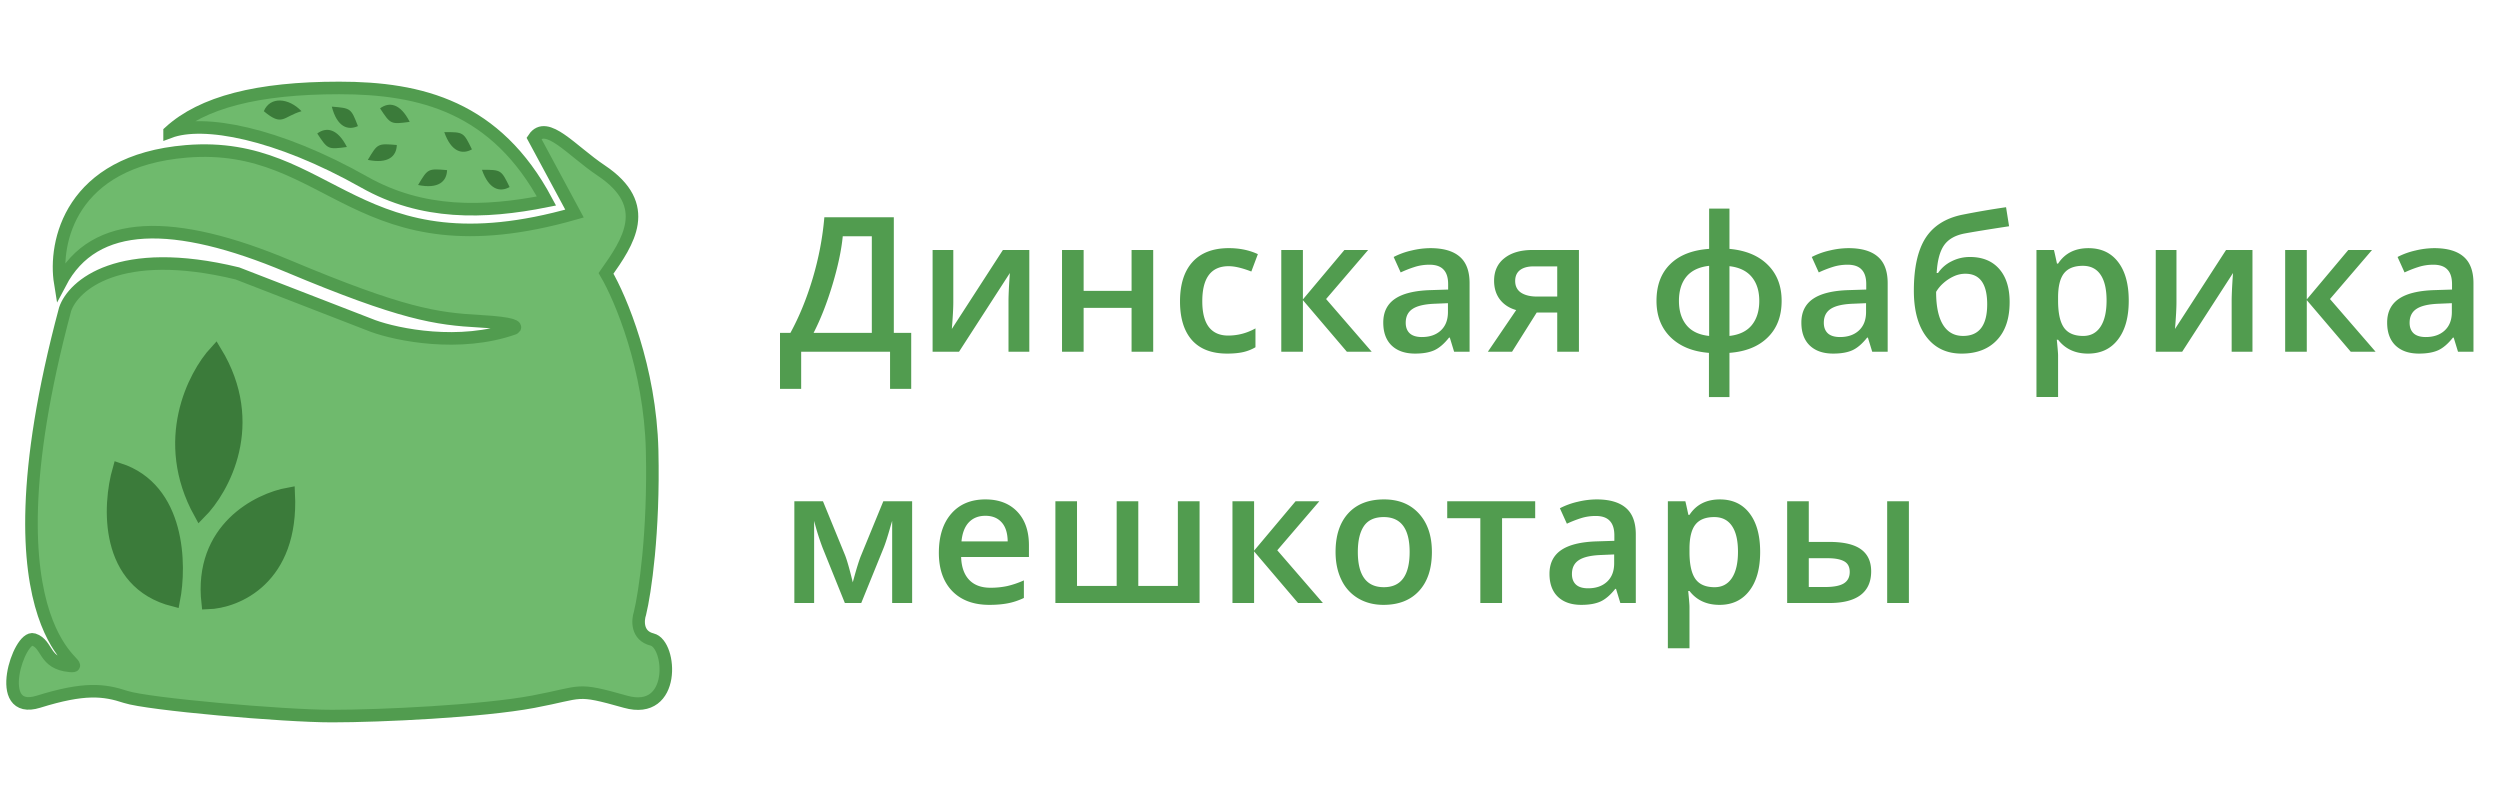 <svg width="199" height="64" fill="none" xmlns="http://www.w3.org/2000/svg"><path d="M62.088 26.498h.828c.708-1.293 1.3-2.746 1.78-4.357.478-1.612.785-3.228.922-4.849h5.53v9.206h1.384v4.454h-1.684V28h-7.075v2.952h-1.685v-4.454zm4.995-7.69c-.107 1.108-.38 2.395-.82 3.86-.44 1.46-.94 2.737-1.502 3.83h4.636v-7.69h-2.314zm8.8 1.091v4.153c0 .484-.04 1.194-.117 2.132l4.065-6.285h2.102V28h-1.656v-4.08c0-.224.013-.588.037-1.09.03-.504.054-.87.073-1.1L76.337 28h-2.102v-8.1h1.648zm10.374 0v3.252h3.816V19.9h1.722V28h-1.722v-3.494h-3.816V28h-1.72v-8.1h1.72zm11.422 8.247c-1.225 0-2.158-.356-2.797-1.069-.635-.718-.953-1.746-.953-3.083 0-1.363.332-2.41.997-3.142.668-.733 1.633-1.1 2.893-1.1.854 0 1.623.16 2.307.477l-.52 1.384c-.728-.283-1.328-.424-1.802-.424-1.401 0-2.102.93-2.102 2.79 0 .908.173 1.592.52 2.05.352.455.864.682 1.538.682.767 0 1.492-.19 2.175-.571v1.501c-.307.18-.637.31-.988.388-.347.078-.77.117-1.267.117zm9.335-8.247h1.89l-3.347 3.904L109.189 28h-1.977l-3.501-4.109V28h-1.721v-8.1h1.721v3.933l3.303-3.934zM115.748 28l-.344-1.128h-.059c-.39.493-.783.83-1.179 1.01-.395.177-.903.264-1.523.264-.796 0-1.419-.214-1.868-.644-.444-.43-.667-1.038-.667-1.824 0-.835.31-1.465.931-1.89.62-.424 1.565-.656 2.834-.695l1.399-.044v-.432c0-.518-.122-.904-.366-1.158-.239-.258-.613-.388-1.121-.388-.415 0-.813.061-1.194.183a8.962 8.962 0 00-1.098.432l-.557-1.23a5.87 5.87 0 011.443-.52 6.516 6.516 0 011.479-.183c1.031 0 1.807.224 2.33.674.527.449.791 1.154.791 2.117V28h-1.231zm-2.563-1.172c.625 0 1.125-.173 1.501-.52.381-.352.571-.842.571-1.472v-.703l-1.04.044c-.81.03-1.401.166-1.772.41-.366.24-.549.608-.549 1.106 0 .361.107.642.322.842.215.195.537.293.967.293zM120.358 28h-1.926l2.256-3.318c-.547-.156-.976-.434-1.289-.835-.312-.405-.469-.906-.469-1.501 0-.767.274-1.365.821-1.795.546-.434 1.294-.652 2.241-.652h3.691V28h-1.728v-3.12h-1.634L120.358 28zm.25-5.64c0 .415.156.728.468.938.318.205.742.308 1.275.308h1.604v-2.403h-1.875c-.469 0-.833.1-1.092.3-.254.2-.38.486-.38.857zm21.21 1.59c0 1.216-.368 2.185-1.106 2.907-.732.723-1.748 1.133-3.047 1.23v3.517h-1.633v-3.516c-1.284-.098-2.302-.513-3.054-1.245-.747-.738-1.121-1.702-1.121-2.893 0-1.236.364-2.21 1.092-2.923.727-.717 1.76-1.123 3.098-1.216v-3.207h1.618v3.207c1.299.118 2.315.54 3.047 1.268.738.727 1.106 1.684 1.106 2.87zm-8.174 0c0 .8.201 1.445.601 1.933.4.489 1.001.774 1.802.857v-5.58c-.806.092-1.409.38-1.809.863-.396.484-.594 1.126-.594 1.927zm6.394 0c0-.791-.2-1.426-.6-1.905-.396-.478-.987-.764-1.773-.857v5.552c.796-.092 1.389-.38 1.78-.864.396-.488.593-1.13.593-1.926zm8.991 4.05l-.345-1.128h-.058c-.391.493-.784.83-1.179 1.01-.396.177-.904.264-1.524.264-.796 0-1.418-.214-1.867-.644-.445-.43-.667-1.038-.667-1.824 0-.835.31-1.465.93-1.89.62-.424 1.565-.656 2.835-.695l1.399-.044v-.432c0-.518-.122-.904-.367-1.158-.239-.258-.612-.388-1.12-.388-.415 0-.813.061-1.194.183a9.041 9.041 0 00-1.099.432l-.556-1.23a5.87 5.87 0 011.443-.52 6.51 6.51 0 011.479-.183c1.03 0 1.807.224 2.329.674.528.449.791 1.154.791 2.117V28h-1.23zm-2.564-1.172c.625 0 1.126-.173 1.502-.52.381-.352.571-.842.571-1.472v-.703l-1.04.044c-.811.03-1.401.166-1.773.41-.366.24-.549.608-.549 1.106 0 .361.108.642.322.842.215.195.538.293.967.293zm5.878-3.691c0-1.807.305-3.196.915-4.168.616-.971 1.592-1.596 2.93-1.875a67.604 67.604 0 013.494-.6l.241 1.516c-1.601.244-2.773.434-3.515.571-.767.142-1.321.457-1.663.945-.337.488-.532 1.223-.586 2.204h.11a2.782 2.782 0 011.091-.937c.45-.225.931-.337 1.443-.337.996 0 1.773.315 2.329.945.557.63.835 1.514.835 2.651 0 1.304-.339 2.312-1.018 3.025-.674.713-1.609 1.07-2.805 1.07-1.186 0-2.117-.44-2.79-1.319-.674-.879-1.011-2.11-1.011-3.691zm3.918 3.603c1.28 0 1.919-.84 1.919-2.52 0-1.62-.578-2.43-1.736-2.43-.317 0-.625.067-.923.204a3.378 3.378 0 00-.827.542 2.873 2.873 0 00-.579.696c0 1.152.183 2.026.55 2.622.366.59.898.886 1.596.886zm9.95 1.407c-1.025 0-1.821-.37-2.388-1.106h-.102c.068.683.102 1.098.102 1.245v3.317h-1.721V19.9h1.392c.039.152.119.513.241 1.084h.088c.537-.82 1.343-1.23 2.417-1.23 1.011 0 1.797.366 2.359 1.099.566.732.849 1.76.849 3.083 0 1.323-.288 2.356-.864 3.098-.571.742-1.362 1.113-2.373 1.113zm-.417-6.988c-.684 0-1.185.2-1.502.6-.312.401-.469 1.04-.469 1.92v.256c0 .986.157 1.702.469 2.146.313.44.823.66 1.531.66.596 0 1.055-.245 1.377-.733.322-.488.483-1.184.483-2.088 0-.908-.161-1.594-.483-2.058-.318-.468-.786-.703-1.406-.703zm7.452-1.26v4.153c0 .484-.039 1.194-.117 2.132l4.065-6.285h2.102V28h-1.656v-4.08c0-.224.013-.588.037-1.09.029-.504.054-.87.073-1.1L173.7 28h-2.102v-8.1h1.648zm13.678 0h1.889l-3.347 3.904L189.099 28h-1.978l-3.501-4.109V28h-1.721v-8.1h1.721v3.933l3.304-3.934zM195.658 28l-.345-1.128h-.058c-.391.493-.784.83-1.179 1.01-.396.177-.904.264-1.524.264-.796 0-1.418-.214-1.868-.644-.444-.43-.666-1.038-.666-1.824 0-.835.31-1.465.93-1.89.62-.424 1.565-.656 2.835-.695l1.399-.044v-.432c0-.518-.123-.904-.367-1.158-.239-.258-.612-.388-1.12-.388-.415 0-.813.061-1.194.183a9.041 9.041 0 00-1.099.432l-.556-1.23c.439-.23.92-.403 1.442-.52a6.525 6.525 0 011.48-.183c1.03 0 1.807.224 2.329.674.527.449.791 1.154.791 2.117V28h-1.23zm-2.564-1.172c.625 0 1.126-.173 1.502-.52.38-.352.571-.842.571-1.472v-.703l-1.04.044c-.811.03-1.402.166-1.773.41-.366.24-.549.608-.549 1.106 0 .361.107.642.322.842.215.195.537.293.967.293zM67.881 46.352l.096-.351c.2-.728.373-1.287.52-1.678l1.816-4.424h2.293V48h-1.59v-6.54l-.132.439c-.22.786-.405 1.365-.556 1.736L68.555 48h-1.304l-1.772-4.395a19.704 19.704 0 01-.674-2.145V48H63.23v-8.1h2.278l1.758 4.291c.156.396.361 1.116.615 2.161zm10.873 1.795c-1.26 0-2.246-.367-2.959-1.1-.708-.736-1.062-1.75-1.062-3.039 0-1.323.33-2.363.989-3.12.659-.757 1.565-1.135 2.717-1.135 1.07 0 1.914.325 2.534.974.62.65.93 1.543.93 2.68v.93h-5.398c.025.787.237 1.392.638 1.817.4.42.964.63 1.692.63a6.36 6.36 0 001.333-.132 7.132 7.132 0 001.333-.454v1.4c-.42.2-.845.341-1.275.424-.43.083-.92.125-1.472.125zm-.315-7.09c-.547 0-.986.173-1.318.52-.327.346-.523.852-.586 1.516h3.677c-.01-.67-.171-1.175-.484-1.516-.312-.347-.742-.52-1.289-.52zM95.486 48H84.009v-8.1h1.721v6.738h3.157v-6.739h1.721v6.739h3.15v-6.739h1.728V48zm7.643-8.1h1.889l-3.347 3.903L105.304 48h-1.978l-3.5-4.109V48h-1.722v-8.1h1.722v3.933l3.303-3.934zm10.85 4.035c0 1.323-.339 2.356-1.018 3.098-.678.742-1.623 1.114-2.834 1.114-.757 0-1.426-.171-2.007-.513a3.381 3.381 0 01-1.34-1.472c-.313-.64-.469-1.382-.469-2.227 0-1.313.337-2.339 1.011-3.076.674-.737 1.623-1.106 2.849-1.106 1.172 0 2.099.378 2.783 1.135.684.752 1.025 1.768 1.025 3.047zm-5.896 0c0 1.87.691 2.805 2.073 2.805 1.367 0 2.051-.935 2.051-2.805 0-1.85-.689-2.776-2.065-2.776-.723 0-1.248.24-1.575.718-.322.478-.484 1.164-.484 2.058zm14.118-4.036v1.348h-2.637V48h-1.729v-6.753h-2.636V39.9h7.002zM128.979 48l-.344-1.128h-.059c-.39.493-.783.83-1.179 1.01-.395.177-.903.265-1.523.265-.796 0-1.419-.215-1.868-.645-.444-.43-.667-1.038-.667-1.824 0-.835.311-1.465.931-1.89.62-.424 1.565-.656 2.834-.695l1.399-.044v-.432c0-.518-.122-.904-.366-1.157-.239-.26-.613-.389-1.121-.389-.415 0-.813.061-1.194.183-.38.123-.747.267-1.098.433l-.557-1.23a5.9 5.9 0 011.443-.521 6.516 6.516 0 011.479-.183c1.031 0 1.807.224 2.33.674.527.449.791 1.154.791 2.117V48h-1.231zm-2.563-1.172c.625 0 1.125-.173 1.501-.52.381-.352.571-.842.571-1.472v-.703l-1.04.044c-.81.03-1.401.166-1.772.41-.366.24-.549.608-.549 1.106 0 .361.107.642.322.842.215.196.537.293.967.293zm10.455 1.319c-1.026 0-1.821-.37-2.388-1.106h-.102c.068.683.102 1.098.102 1.245v3.317h-1.721V39.9h1.392c.039.152.119.513.241 1.084h.088c.537-.82 1.343-1.23 2.417-1.23 1.011 0 1.797.366 2.358 1.099.567.732.85 1.76.85 3.083 0 1.323-.288 2.356-.864 3.098-.571.742-1.362 1.114-2.373 1.114zm-.418-6.988c-.683 0-1.184.2-1.501.6-.313.401-.469 1.04-.469 1.92v.256c0 .986.156 1.702.469 2.146.312.44.823.66 1.531.66.595 0 1.054-.245 1.377-.733.322-.489.483-1.184.483-2.088 0-.908-.161-1.594-.483-2.058-.318-.468-.787-.703-1.407-.703zm7.526 1.978h1.64c1.133 0 1.971.195 2.513.586.542.39.813.976.813 1.758 0 .834-.284 1.464-.85 1.89-.562.419-1.387.629-2.476.629h-3.361v-8.1h1.721v3.237zm3.259 2.387c0-.405-.151-.688-.454-.85-.298-.16-.728-.24-1.289-.24h-1.516v2.292h1.296c.694 0 1.194-.098 1.502-.293.307-.196.461-.498.461-.909zm4.71 2.476h-1.729v-8.1h1.729V48z" fill="#519C4F"/><path d="M13.5 10.5C16.085 8.14 20.5 7 27 7s12.5 1.5 16.5 9c-5 1-9.897 1.1-14.5-1.5-7-3.952-12.833-5-15.5-4z" fill="#6FBA6D"/><path d="M4.796 22.524c-.515-3.175.772-9.715 10.04-10.476 11.586-.953 13.517 9.904 30.895 4.952L42.5 11c1-1.5 3 1 5.355 2.571 4.174 2.786 2.124 5.715.386 8.19 1.159 1.97 3.514 7.544 3.669 14.096.154 6.553-.58 11.365-.965 12.953-.194.571-.27 1.79.965 2.095 1.545.38 1.93 6.095-2.124 4.952-4.055-1.143-3.283-.762-7.338 0C38.394 56.62 30.284 57 26.422 57s-14.675-.952-16.413-1.524c-1.738-.571-3.282-.762-6.951.381-3.669 1.143-1.545-5.333-.386-4.952 1.158.38.772 1.904 2.896 2.095 2.124.19-7.53-1.714-.386-28.381.643-1.905 4.286-5.143 13.71-2.857l10.812 4.19c1.931.699 6.874 1.715 11.2.19.257-.126.077-.418-2.704-.57-3.475-.191-6.178-.572-15.254-4.381-9.075-3.81-15.447-3.81-18.15 1.333z" fill="#6FBA6D"/><path d="M13.5 10.5C16.085 8.14 20.5 7 27 7s12.5 1.5 16.5 9c-5 1-9.897 1.1-14.5-1.5-7-3.952-12.833-5-15.5-4z" stroke="#519C4F"/><path d="M4.796 22.524c-.515-3.175.772-9.715 10.04-10.476 11.586-.953 13.517 9.904 30.895 4.952L42.5 11c1-1.5 3 1 5.355 2.571 4.174 2.786 2.124 5.715.386 8.19 1.159 1.97 3.514 7.544 3.669 14.096.154 6.553-.58 11.365-.965 12.953-.194.571-.27 1.79.965 2.095 1.545.38 1.93 6.095-2.124 4.952-4.055-1.143-3.283-.762-7.338 0C38.394 56.62 30.284 57 26.422 57s-14.675-.952-16.413-1.524c-1.738-.571-3.282-.762-6.951.381-3.669 1.143-1.545-5.333-.386-4.952 1.158.38.772 1.904 2.896 2.095 2.124.19-7.53-1.714-.386-28.381.643-1.905 4.286-5.143 13.71-2.857l10.812 4.19c1.931.699 6.874 1.715 11.2.19.257-.126.077-.418-2.704-.57-3.475-.191-6.178-.572-15.254-4.381-9.075-3.81-15.447-3.81-18.15 1.333z" stroke="#519C4F"/><path d="M16.534 48c2.288-.072 6.781-1.913 6.449-8.696-2.427.435-7.115 2.783-6.449 8.696zm-2.704-.217c.555-2.827.458-8.87-4.368-10.435-.832 2.898-1.124 9.043 4.368 10.435zm2.08-6.957c1.872-1.884 4.743-7.087 1.248-12.826-1.733 1.884-4.41 7.087-1.248 12.826z" fill="#3B7B3A"/><path d="M16.534 48c2.288-.072 6.781-1.913 6.449-8.696-2.427.435-7.115 2.783-6.449 8.696zm-2.704-.217c.555-2.827.458-8.87-4.368-10.435-.832 2.898-1.124 9.043 4.368 10.435zm2.08-6.957c1.872-1.884 4.743-7.087 1.248-12.826-1.733 1.884-4.41 7.087-1.248 12.826z" stroke="#3B7B3A"/><path d="M21 8.852c.5-1.21 2-1.06 3 0-1.5.44-1.5 1.253-3 0zm9.253-.226c.718-.535 1.61-.41 2.36 1.075-1.517.202-1.517.202-2.36-1.075zm-5 2c.718-.535 1.61-.41 2.36 1.075-1.517.202-1.517.202-2.36-1.075zm3.238-.588c-.815.371-1.661.06-2.08-1.55 1.525.124 1.525.124 2.08 1.55zm7.095 3.504c-.026.896-.679 1.518-2.307 1.185.782-1.315.782-1.315 2.307-1.185zm-4-2c-.026.896-.679 1.518-2.307 1.185.782-1.315.782-1.315 2.307-1.185zm8.979 3.347c-.782.437-1.65.197-2.201-1.372 1.53-.004 1.53-.004 2.201 1.372zm-3-3c-.782.437-1.65.197-2.201-1.372 1.53-.004 1.53-.004 2.201 1.372z" fill="#3B7B3A"/></svg>